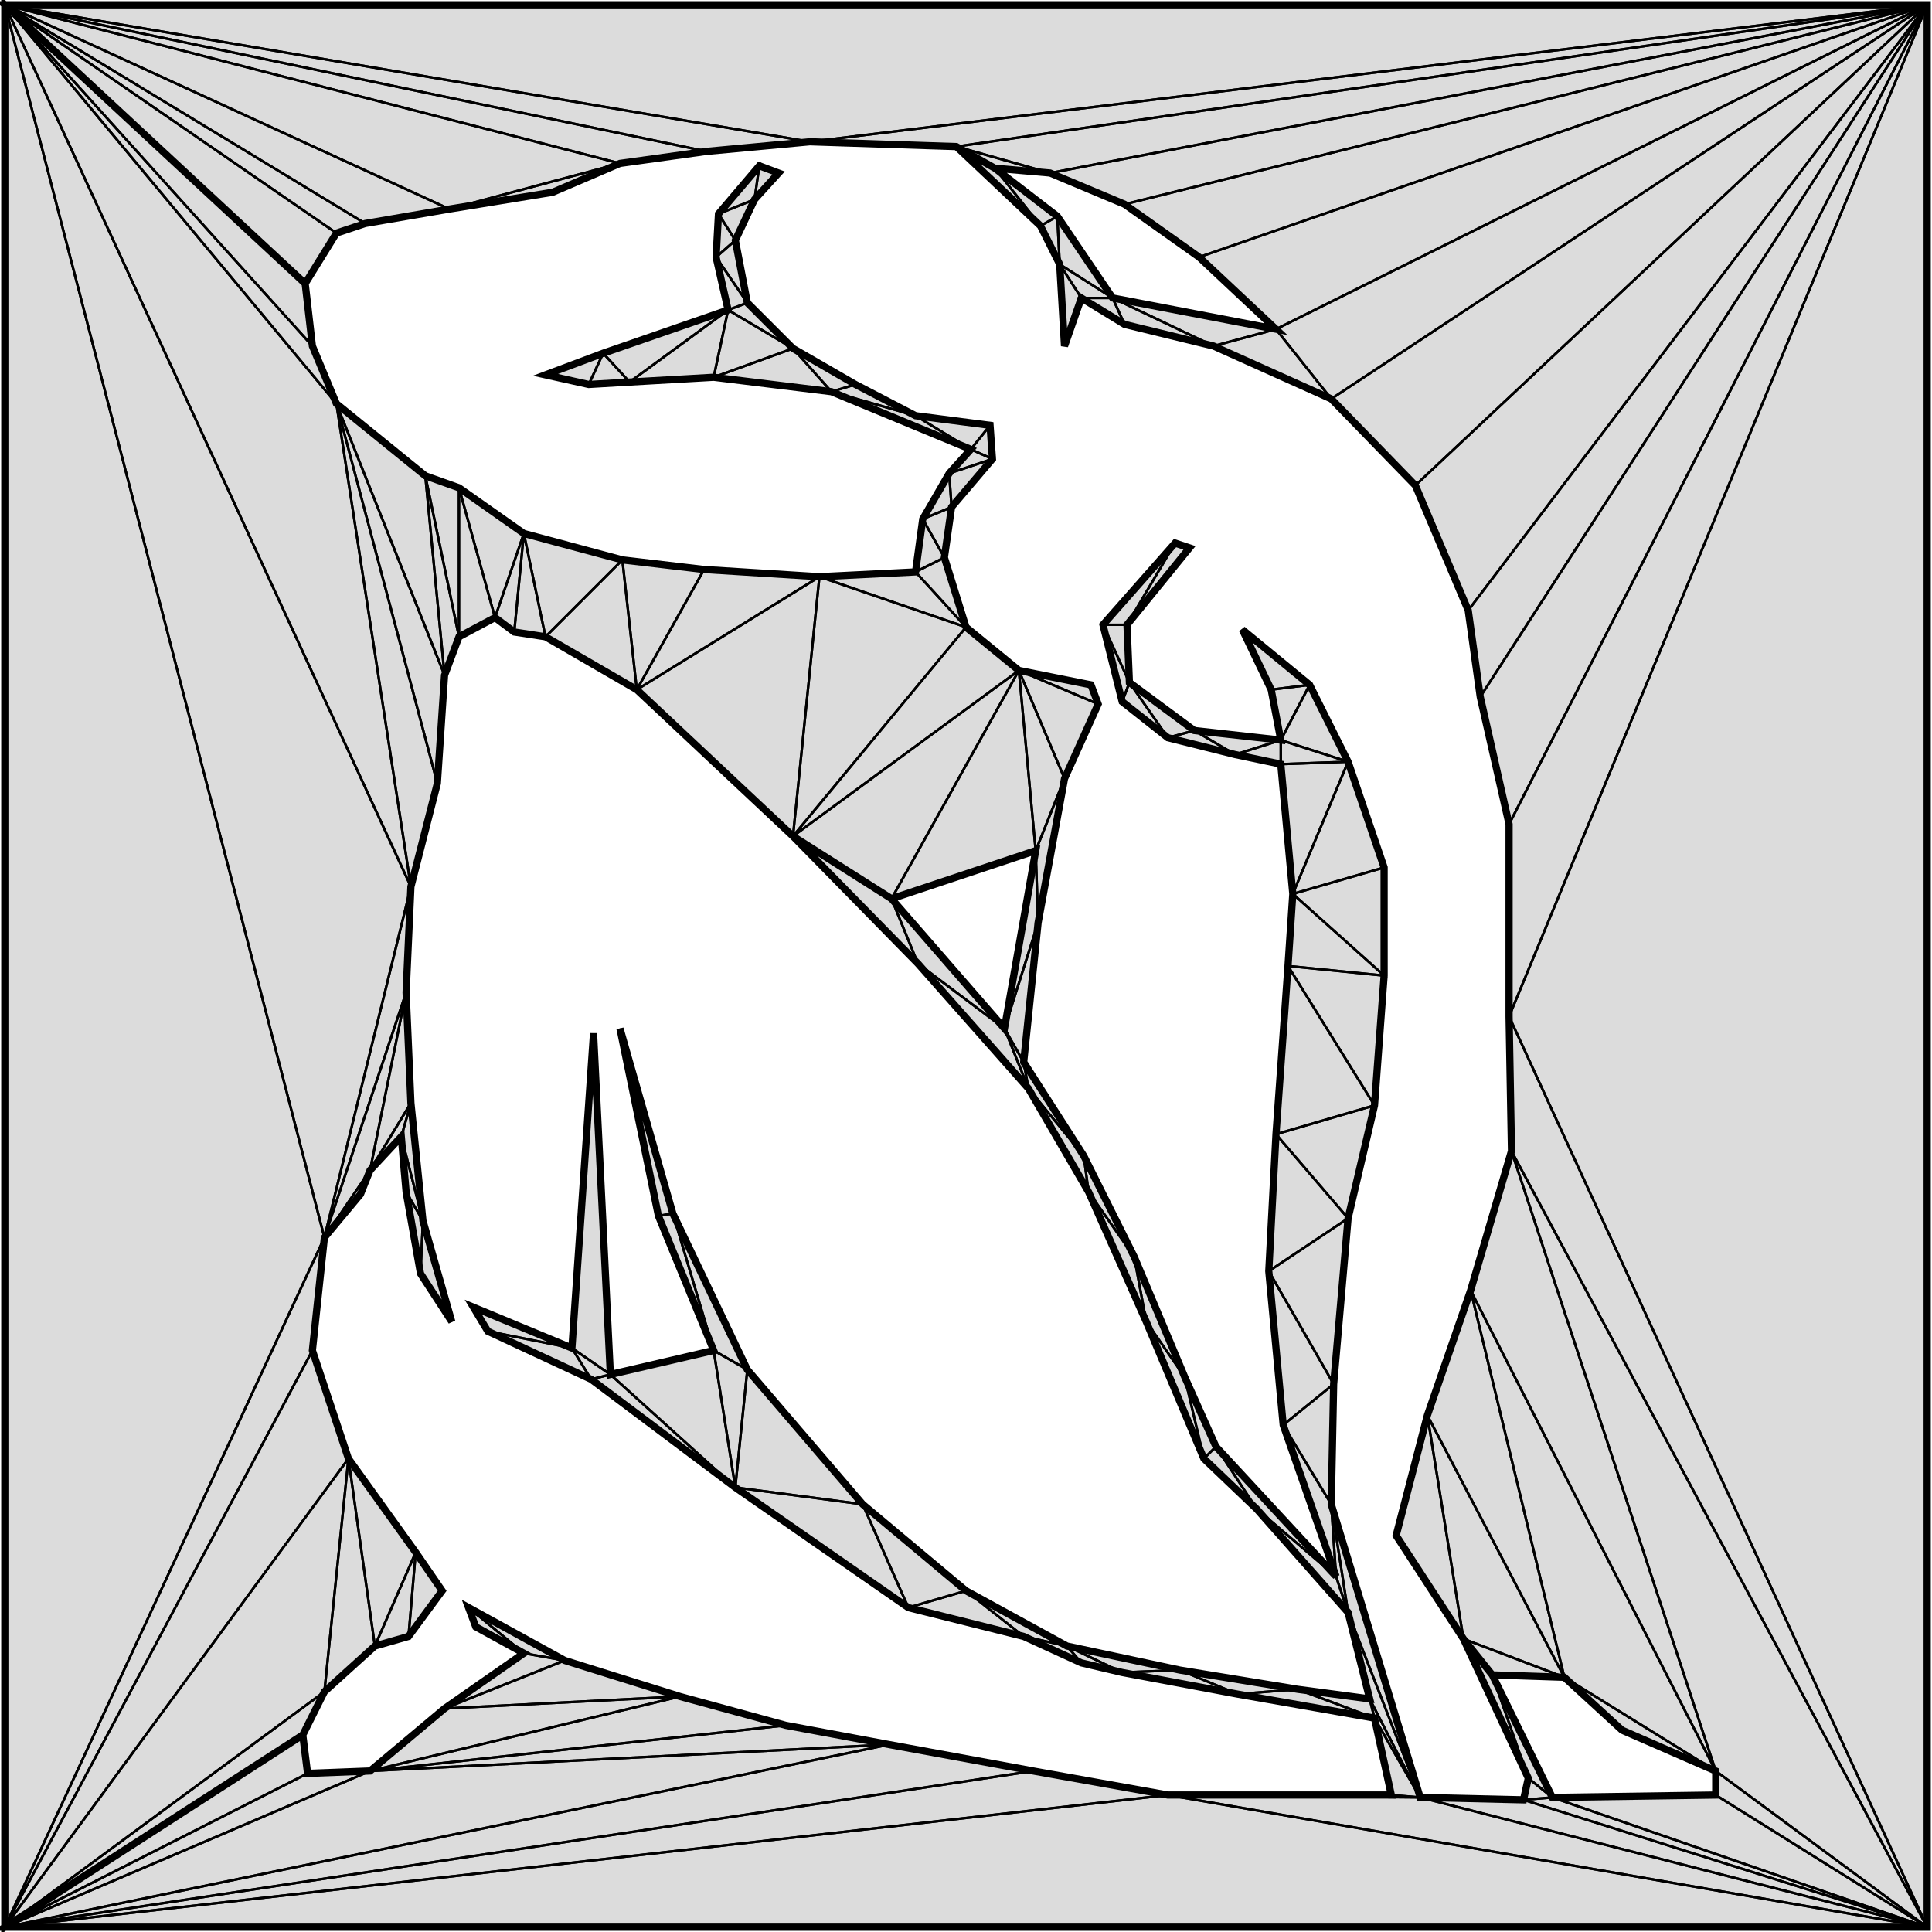 
            <svg version="1.1" xmlns="http://www.w3.org/2000/svg" 
                width="600" height="600" viewBox="-2 -2 804 804"><path d="M0 0 L125 116 L128 142 L138 166 L175 196 L189 201 L216 220 L257 231 L291 235 L339 238 L379 236 L382 214 L393 195 L402 185 L344 161 L295 155 L260 157 L243 158 L225 154 L249 145 L301 127 L296 105 L297 87 L314 67 L322 70 L312 81 L304 98 L309 124 L328 143 L354 158 L379 171 L410 175 L411 189 L394 209 L391 230 L400 259 L422 277 L452 283 L455 291 L441 322 L430 382 L424 440 L449 479 L470 521 L491 571 L504 600 L554 654 L532 591 L526 527 L529 470 L534 400 L536 370 L531 316 L512 312 L484 305 L465 290 L457 258 L487 224 L493 226 L467 258 L468 282 L495 302 L531 306 L527 285 L515 260 L543 283 L559 315 L574 359 L574 404 L570 458 L559 505 L553 574 L552 624 L589 746 L632 747 L634 738 L607 680 L619 695 L644 746 L712 745 L712 735 L673 718 L649 696 L619 695 L607 680 L579 637 L592 587 L610 535 L627 477 L626 421 L626 341 L614 288 L609 252 L587 200 L552 164 L503 142 L466 133 L448 122 L441 142 L439 108 L431 92 L396 59 L412 68 L438 88 L461 122 L529 135 L497 105 L466 83 L435 70 L412 68 L396 59 L335 57 L292 61 L256 66 L228 78 L185 85 L150 91 L138 95 L125 116 L0 0 L800 0 L800 800 L0 800 L124 720 L126 736 L152 735 L183 709 L216 686 L196 675 L193 667 L233 689 L281 704 L325 716 L368 724 L428 735 L484 745 L577 745 L570 713 L513 703 L465 694 L448 690 L424 679 L376 667 L304 617 L244 572 L201 552 L195 542 L236 559 L245 428 L252 570 L295 560 L272 504 L256 426 L278 503 L309 568 L357 624 L400 660 L442 683 L489 693 L538 701 L568 705 L559 669 L521 626 L499 605 L475 548 L451 494 L426 451 L380 399 L328 346 L369 372 L416 426 L429 352 L369 372 L328 346 L263 285 L225 263 L212 261 L204 255 L189 263 L183 279 L180 324 L169 367 L167 411 L169 457 L174 506 L186 548 L173 528 L167 494 L165 471 L152 485 L148 495 L133 513 L128 560 L143 605 L171 644 L182 660 L168 679 L154 683 L133 702 L124 720 L0 800z" fill="gainsboro" stroke="black" stroke-width="3" 
                      vector-effect="non-scaling-stroke"/><g fill="none" stroke="black" stroke-width="1"><path d="M272 504 L256 426 L278 503 z" 
                              vector-effect="non-scaling-stroke"/><path d="M236 559 L245 428 L252 570 z" 
                              vector-effect="non-scaling-stroke"/><path d="M380 399 L328 346 L369 372 z" 
                              vector-effect="non-scaling-stroke"/><path d="M634 738 L607 680 L619 695 z" 
                              vector-effect="non-scaling-stroke"/><path d="M634 738 L619 695 L644 746 z" 
                              vector-effect="non-scaling-stroke"/><path d="M431 92 L396 59 L412 68 z" 
                              vector-effect="non-scaling-stroke"/><path d="M431 92 L412 68 L438 88 z" 
                              vector-effect="non-scaling-stroke"/><path d="M174 506 L186 548 L173 528 z" 
                              vector-effect="non-scaling-stroke"/><path d="M174 506 L173 528 L167 494 z" 
                              vector-effect="non-scaling-stroke"/><path d="M380 399 L369 372 L416 426 z" 
                              vector-effect="non-scaling-stroke"/><path d="M426 451 L380 399 L416 426 z" 
                              vector-effect="non-scaling-stroke"/><path d="M448 122 L441 142 L439 108 z" 
                              vector-effect="non-scaling-stroke"/><path d="M165 471 L169 457 L174 506 z" 
                              vector-effect="non-scaling-stroke"/><path d="M174 506 L167 494 L165 471 z" 
                              vector-effect="non-scaling-stroke"/><path d="M527 285 L515 260 L543 283 z" 
                              vector-effect="non-scaling-stroke"/><path d="M243 158 L225 154 L249 145 z" 
                              vector-effect="non-scaling-stroke"/><path d="M201 552 L195 542 L236 559 z" 
                              vector-effect="non-scaling-stroke"/><path d="M244 572 L201 552 L236 559 z" 
                              vector-effect="non-scaling-stroke"/><path d="M244 572 L236 559 L252 570 z" 
                              vector-effect="non-scaling-stroke"/><path d="M216 686 L196 675 L193 667 z" 
                              vector-effect="non-scaling-stroke"/><path d="M193 667 L233 689 L216 686 z" 
                              vector-effect="non-scaling-stroke"/><path d="M133 513 L0 800 L0 0 z" 
                              vector-effect="non-scaling-stroke"/><path d="M0 0 L125 116 L128 142 z" 
                              vector-effect="non-scaling-stroke"/><path d="M0 0 L128 142 L138 166 z" 
                              vector-effect="non-scaling-stroke"/><path d="M304 617 L244 572 L252 570 z" 
                              vector-effect="non-scaling-stroke"/><path d="M304 617 L252 570 L295 560 z" 
                              vector-effect="non-scaling-stroke"/><path d="M260 157 L243 158 L249 145 z" 
                              vector-effect="non-scaling-stroke"/><path d="M169 367 L133 513 L0 0 z" 
                              vector-effect="non-scaling-stroke"/><path d="M632 747 L634 738 L644 746 z" 
                              vector-effect="non-scaling-stroke"/><path d="M0 800 L124 720 L126 736 z" 
                              vector-effect="non-scaling-stroke"/><path d="M484 745 L800 800 L0 800 z" 
                              vector-effect="non-scaling-stroke"/><path d="M0 800 L126 736 L152 735 z" 
                              vector-effect="non-scaling-stroke"/><path d="M428 735 L484 745 L0 800 z" 
                              vector-effect="non-scaling-stroke"/><path d="M260 157 L249 145 L301 127 z" 
                              vector-effect="non-scaling-stroke"/><path d="M295 155 L260 157 L301 127 z" 
                              vector-effect="non-scaling-stroke"/><path d="M314 67 L322 70 L312 81 z" 
                              vector-effect="non-scaling-stroke"/><path d="M297 87 L314 67 L312 81 z" 
                              vector-effect="non-scaling-stroke"/><path d="M297 87 L312 81 L304 98 z" 
                              vector-effect="non-scaling-stroke"/><path d="M296 105 L297 87 L304 98 z" 
                              vector-effect="non-scaling-stroke"/><path d="M296 105 L304 98 L309 124 z" 
                              vector-effect="non-scaling-stroke"/><path d="M301 127 L296 105 L309 124 z" 
                              vector-effect="non-scaling-stroke"/><path d="M487 224 L493 226 L467 258 z" 
                              vector-effect="non-scaling-stroke"/><path d="M457 258 L487 224 L467 258 z" 
                              vector-effect="non-scaling-stroke"/><path d="M468 282 L465 290 L457 258 z" 
                              vector-effect="non-scaling-stroke"/><path d="M457 258 L467 258 L468 282 z" 
                              vector-effect="non-scaling-stroke"/><path d="M484 305 L465 290 L468 282 z" 
                              vector-effect="non-scaling-stroke"/><path d="M468 282 L495 302 L484 305 z" 
                              vector-effect="non-scaling-stroke"/><path d="M512 312 L484 305 L495 302 z" 
                              vector-effect="non-scaling-stroke"/><path d="M512 312 L495 302 L531 306 z" 
                              vector-effect="non-scaling-stroke"/><path d="M531 316 L512 312 L531 306 z" 
                              vector-effect="non-scaling-stroke"/><path d="M295 560 L272 504 L278 503 z" 
                              vector-effect="non-scaling-stroke"/><path d="M295 560 L278 503 L309 568 z" 
                              vector-effect="non-scaling-stroke"/><path d="M304 617 L295 560 L309 568 z" 
                              vector-effect="non-scaling-stroke"/><path d="M304 617 L309 568 L357 624 z" 
                              vector-effect="non-scaling-stroke"/><path d="M376 667 L304 617 L357 624 z" 
                              vector-effect="non-scaling-stroke"/><path d="M376 667 L357 624 L400 660 z" 
                              vector-effect="non-scaling-stroke"/><path d="M424 679 L376 667 L400 660 z" 
                              vector-effect="non-scaling-stroke"/><path d="M424 679 L400 660 L442 683 z" 
                              vector-effect="non-scaling-stroke"/><path d="M448 690 L424 679 L442 683 z" 
                              vector-effect="non-scaling-stroke"/><path d="M465 694 L448 690 L442 683 z" 
                              vector-effect="non-scaling-stroke"/><path d="M442 683 L489 693 L465 694 z" 
                              vector-effect="non-scaling-stroke"/><path d="M513 703 L465 694 L489 693 z" 
                              vector-effect="non-scaling-stroke"/><path d="M513 703 L489 693 L538 701 z" 
                              vector-effect="non-scaling-stroke"/><path d="M570 713 L513 703 L538 701 z" 
                              vector-effect="non-scaling-stroke"/><path d="M570 713 L538 701 L568 705 z" 
                              vector-effect="non-scaling-stroke"/><path d="M138 95 L125 116 L0 0 z" 
                              vector-effect="non-scaling-stroke"/><path d="M328 143 L344 161 L295 155 z" 
                              vector-effect="non-scaling-stroke"/><path d="M328 143 L295 155 L301 127 z" 
                              vector-effect="non-scaling-stroke"/><path d="M301 127 L309 124 L328 143 z" 
                              vector-effect="non-scaling-stroke"/><path d="M344 161 L328 143 L354 158 z" 
                              vector-effect="non-scaling-stroke"/><path d="M379 171 L402 185 L344 161 z" 
                              vector-effect="non-scaling-stroke"/><path d="M344 161 L354 158 L379 171 z" 
                              vector-effect="non-scaling-stroke"/><path d="M402 185 L379 171 L410 175 z" 
                              vector-effect="non-scaling-stroke"/><path d="M402 185 L410 175 L411 189 z" 
                              vector-effect="non-scaling-stroke"/><path d="M393 195 L402 185 L411 189 z" 
                              vector-effect="non-scaling-stroke"/><path d="M411 189 L394 209 L393 195 z" 
                              vector-effect="non-scaling-stroke"/><path d="M382 214 L393 195 L394 209 z" 
                              vector-effect="non-scaling-stroke"/><path d="M382 214 L394 209 L391 230 z" 
                              vector-effect="non-scaling-stroke"/><path d="M379 236 L382 214 L391 230 z" 
                              vector-effect="non-scaling-stroke"/><path d="M379 236 L391 230 L400 259 z" 
                              vector-effect="non-scaling-stroke"/><path d="M531 306 L527 285 L543 283 z" 
                              vector-effect="non-scaling-stroke"/><path d="M531 306 L543 283 L559 315 z" 
                              vector-effect="non-scaling-stroke"/><path d="M531 316 L531 306 L559 315 z" 
                              vector-effect="non-scaling-stroke"/><path d="M152 485 L148 495 L133 513 z" 
                              vector-effect="non-scaling-stroke"/><path d="M536 370 L531 316 L559 315 z" 
                              vector-effect="non-scaling-stroke"/><path d="M536 370 L559 315 L574 359 z" 
                              vector-effect="non-scaling-stroke"/><path d="M536 370 L574 359 L574 404 z" 
                              vector-effect="non-scaling-stroke"/><path d="M534 400 L536 370 L574 404 z" 
                              vector-effect="non-scaling-stroke"/><path d="M570 458 L529 470 L534 400 z" 
                              vector-effect="non-scaling-stroke"/><path d="M534 400 L574 404 L570 458 z" 
                              vector-effect="non-scaling-stroke"/><path d="M529 470 L570 458 L559 505 z" 
                              vector-effect="non-scaling-stroke"/><path d="M526 527 L529 470 L559 505 z" 
                              vector-effect="non-scaling-stroke"/><path d="M526 527 L559 505 L553 574 z" 
                              vector-effect="non-scaling-stroke"/><path d="M532 591 L526 527 L553 574 z" 
                              vector-effect="non-scaling-stroke"/><path d="M532 591 L553 574 L552 624 z" 
                              vector-effect="non-scaling-stroke"/><path d="M554 654 L532 591 L552 624 z" 
                              vector-effect="non-scaling-stroke"/><path d="M559 669 L554 654 L552 624 z" 
                              vector-effect="non-scaling-stroke"/><path d="M439 108 L431 92 L438 88 z" 
                              vector-effect="non-scaling-stroke"/><path d="M439 108 L438 88 L461 122 z" 
                              vector-effect="non-scaling-stroke"/><path d="M448 122 L439 108 L461 122 z" 
                              vector-effect="non-scaling-stroke"/><path d="M466 133 L448 122 L461 122 z" 
                              vector-effect="non-scaling-stroke"/><path d="M503 142 L466 133 L461 122 z" 
                              vector-effect="non-scaling-stroke"/><path d="M461 122 L529 135 L503 142 z" 
                              vector-effect="non-scaling-stroke"/><path d="M552 164 L503 142 L529 135 z" 
                              vector-effect="non-scaling-stroke"/><path d="M171 644 L182 660 L168 679 z" 
                              vector-effect="non-scaling-stroke"/><path d="M171 644 L168 679 L154 683 z" 
                              vector-effect="non-scaling-stroke"/><path d="M143 605 L171 644 L154 683 z" 
                              vector-effect="non-scaling-stroke"/><path d="M422 277 L452 283 L455 291 z" 
                              vector-effect="non-scaling-stroke"/><path d="M422 277 L455 291 L441 322 z" 
                              vector-effect="non-scaling-stroke"/><path d="M143 605 L154 683 L133 702 z" 
                              vector-effect="non-scaling-stroke"/><path d="M150 91 L138 95 L0 0 z" 
                              vector-effect="non-scaling-stroke"/><path d="M422 277 L441 322 L429 352 z" 
                              vector-effect="non-scaling-stroke"/><path d="M339 238 L379 236 L400 259 z" 
                              vector-effect="non-scaling-stroke"/><path d="M649 696 L619 695 L607 680 z" 
                              vector-effect="non-scaling-stroke"/><path d="M607 680 L579 637 L592 587 z" 
                              vector-effect="non-scaling-stroke"/><path d="M649 696 L607 680 L592 587 z" 
                              vector-effect="non-scaling-stroke"/><path d="M649 696 L592 587 L610 535 z" 
                              vector-effect="non-scaling-stroke"/><path d="M183 709 L216 686 L233 689 z" 
                              vector-effect="non-scaling-stroke"/><path d="M185 85 L150 91 L0 0 z" 
                              vector-effect="non-scaling-stroke"/><path d="M429 352 L369 372 L422 277 z" 
                              vector-effect="non-scaling-stroke"/><path d="M183 709 L233 689 L281 704 z" 
                              vector-effect="non-scaling-stroke"/><path d="M256 66 L228 78 L185 85 z" 
                              vector-effect="non-scaling-stroke"/><path d="M185 85 L0 0 L256 66 z" 
                              vector-effect="non-scaling-stroke"/><path d="M712 735 L673 718 L649 696 z" 
                              vector-effect="non-scaling-stroke"/><path d="M649 696 L610 535 L712 735 z" 
                              vector-effect="non-scaling-stroke"/><path d="M712 735 L610 535 L627 477 z" 
                              vector-effect="non-scaling-stroke"/><path d="M133 702 L124 720 L0 800 z" 
                              vector-effect="non-scaling-stroke"/><path d="M143 605 L133 702 L0 800 z" 
                              vector-effect="non-scaling-stroke"/><path d="M128 560 L143 605 L0 800 z" 
                              vector-effect="non-scaling-stroke"/><path d="M216 220 L225 263 L212 261 z" 
                              vector-effect="non-scaling-stroke"/><path d="M328 346 L400 259 L422 277 z" 
                              vector-effect="non-scaling-stroke"/><path d="M328 346 L263 285 L339 238 z" 
                              vector-effect="non-scaling-stroke"/><path d="M257 231 L291 235 L263 285 z" 
                              vector-effect="non-scaling-stroke"/><path d="M169 457 L165 471 L152 485 z" 
                              vector-effect="non-scaling-stroke"/><path d="M167 411 L169 457 L152 485 z" 
                              vector-effect="non-scaling-stroke"/><path d="M435 70 L412 68 L396 59 z" 
                              vector-effect="non-scaling-stroke"/><path d="M216 220 L257 231 L225 263 z" 
                              vector-effect="non-scaling-stroke"/><path d="M292 61 L256 66 L0 0 z" 
                              vector-effect="non-scaling-stroke"/><path d="M335 57 L292 61 L0 0 z" 
                              vector-effect="non-scaling-stroke"/><path d="M0 0 L800 0 L335 57 z" 
                              vector-effect="non-scaling-stroke"/><path d="M396 59 L335 57 L800 0 z" 
                              vector-effect="non-scaling-stroke"/><path d="M435 70 L396 59 L800 0 z" 
                              vector-effect="non-scaling-stroke"/><path d="M466 83 L435 70 L800 0 z" 
                              vector-effect="non-scaling-stroke"/><path d="M497 105 L466 83 L800 0 z" 
                              vector-effect="non-scaling-stroke"/><path d="M529 135 L497 105 L800 0 z" 
                              vector-effect="non-scaling-stroke"/><path d="M552 164 L529 135 L800 0 z" 
                              vector-effect="non-scaling-stroke"/><path d="M587 200 L552 164 L800 0 z" 
                              vector-effect="non-scaling-stroke"/><path d="M609 252 L587 200 L800 0 z" 
                              vector-effect="non-scaling-stroke"/><path d="M614 288 L609 252 L800 0 z" 
                              vector-effect="non-scaling-stroke"/><path d="M626 341 L614 288 L800 0 z" 
                              vector-effect="non-scaling-stroke"/><path d="M626 421 L626 341 L800 0 z" 
                              vector-effect="non-scaling-stroke"/><path d="M800 0 L800 800 L626 421 z" 
                              vector-effect="non-scaling-stroke"/><path d="M627 477 L626 421 L800 800 z" 
                              vector-effect="non-scaling-stroke"/><path d="M712 735 L627 477 L800 800 z" 
                              vector-effect="non-scaling-stroke"/><path d="M712 745 L712 735 L800 800 z" 
                              vector-effect="non-scaling-stroke"/><path d="M644 746 L712 745 L800 800 z" 
                              vector-effect="non-scaling-stroke"/><path d="M632 747 L644 746 L800 800 z" 
                              vector-effect="non-scaling-stroke"/><path d="M133 513 L128 560 L0 800 z" 
                              vector-effect="non-scaling-stroke"/><path d="M167 411 L152 485 L133 513 z" 
                              vector-effect="non-scaling-stroke"/><path d="M0 0 L138 166 L169 367 z" 
                              vector-effect="non-scaling-stroke"/><path d="M180 324 L169 367 L138 166 z" 
                              vector-effect="non-scaling-stroke"/><path d="M152 735 L183 709 L281 704 z" 
                              vector-effect="non-scaling-stroke"/><path d="M589 746 L632 747 L800 800 z" 
                              vector-effect="non-scaling-stroke"/><path d="M212 261 L204 255 L216 220 z" 
                              vector-effect="non-scaling-stroke"/><path d="M138 166 L183 279 L180 324 z" 
                              vector-effect="non-scaling-stroke"/><path d="M133 513 L169 367 L167 411 z" 
                              vector-effect="non-scaling-stroke"/><path d="M138 166 L175 196 L183 279 z" 
                              vector-effect="non-scaling-stroke"/><path d="M189 263 L183 279 L175 196 z" 
                              vector-effect="non-scaling-stroke"/><path d="M175 196 L189 201 L189 263 z" 
                              vector-effect="non-scaling-stroke"/><path d="M204 255 L189 263 L189 201 z" 
                              vector-effect="non-scaling-stroke"/><path d="M189 201 L216 220 L204 255 z" 
                              vector-effect="non-scaling-stroke"/><path d="M263 285 L225 263 L257 231 z" 
                              vector-effect="non-scaling-stroke"/><path d="M291 235 L339 238 L263 285 z" 
                              vector-effect="non-scaling-stroke"/><path d="M339 238 L400 259 L328 346 z" 
                              vector-effect="non-scaling-stroke"/><path d="M422 277 L369 372 L328 346 z" 
                              vector-effect="non-scaling-stroke"/><path d="M429 352 L441 322 L430 382 z" 
                              vector-effect="non-scaling-stroke"/><path d="M416 426 L429 352 L430 382 z" 
                              vector-effect="non-scaling-stroke"/><path d="M416 426 L430 382 L424 440 z" 
                              vector-effect="non-scaling-stroke"/><path d="M426 451 L416 426 L424 440 z" 
                              vector-effect="non-scaling-stroke"/><path d="M426 451 L424 440 L449 479 z" 
                              vector-effect="non-scaling-stroke"/><path d="M451 494 L426 451 L449 479 z" 
                              vector-effect="non-scaling-stroke"/><path d="M451 494 L449 479 L470 521 z" 
                              vector-effect="non-scaling-stroke"/><path d="M475 548 L451 494 L470 521 z" 
                              vector-effect="non-scaling-stroke"/><path d="M475 548 L470 521 L491 571 z" 
                              vector-effect="non-scaling-stroke"/><path d="M499 605 L475 548 L491 571 z" 
                              vector-effect="non-scaling-stroke"/><path d="M499 605 L491 571 L504 600 z" 
                              vector-effect="non-scaling-stroke"/><path d="M521 626 L499 605 L504 600 z" 
                              vector-effect="non-scaling-stroke"/><path d="M504 600 L554 654 L521 626 z" 
                              vector-effect="non-scaling-stroke"/><path d="M559 669 L521 626 L554 654 z" 
                              vector-effect="non-scaling-stroke"/><path d="M552 624 L589 746 L559 669 z" 
                              vector-effect="non-scaling-stroke"/><path d="M568 705 L559 669 L589 746 z" 
                              vector-effect="non-scaling-stroke"/><path d="M570 713 L568 705 L589 746 z" 
                              vector-effect="non-scaling-stroke"/><path d="M577 745 L570 713 L589 746 z" 
                              vector-effect="non-scaling-stroke"/><path d="M484 745 L577 745 L589 746 z" 
                              vector-effect="non-scaling-stroke"/><path d="M589 746 L800 800 L484 745 z" 
                              vector-effect="non-scaling-stroke"/><path d="M368 724 L428 735 L0 800 z" 
                              vector-effect="non-scaling-stroke"/><path d="M0 800 L152 735 L368 724 z" 
                              vector-effect="non-scaling-stroke"/><path d="M325 716 L368 724 L152 735 z" 
                              vector-effect="non-scaling-stroke"/><path d="M281 704 L325 716 L152 735 z" 
                              vector-effect="non-scaling-stroke"/></g></svg>